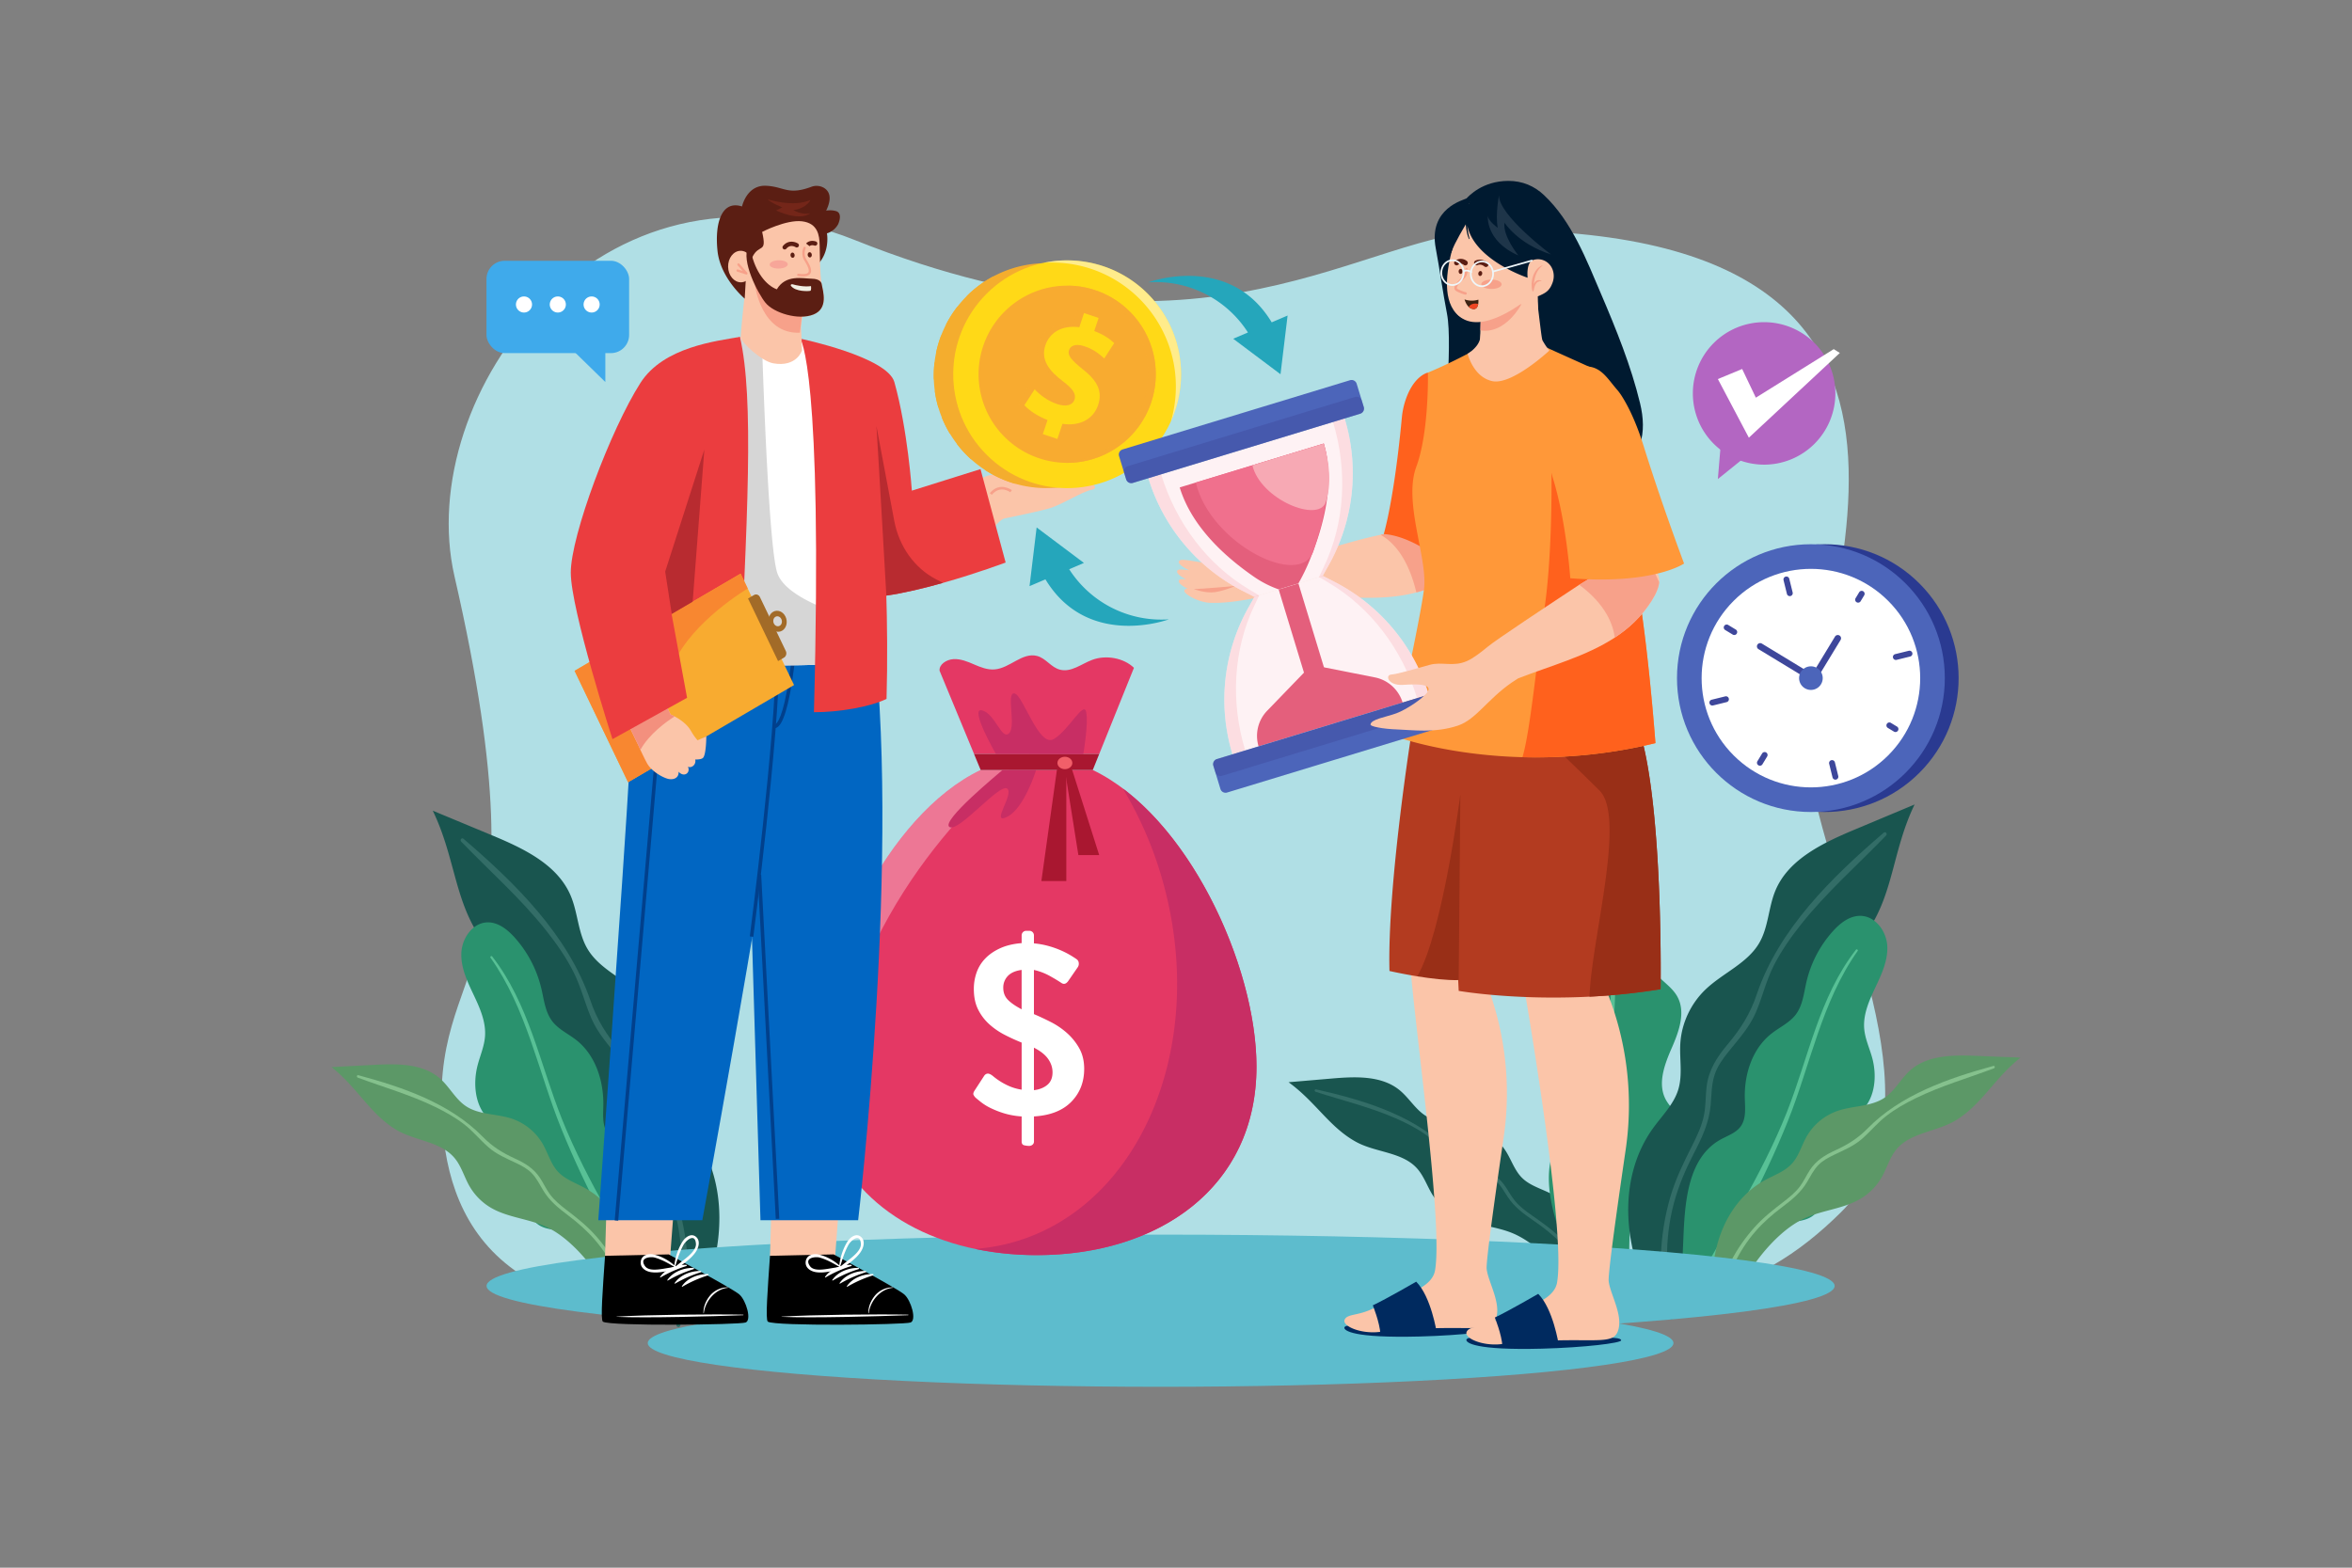 <svg xmlns="http://www.w3.org/2000/svg" viewBox="0 0 4680 3120"><rect x="0" y="0" width="4680" height="3120" fill="#808080" stroke="none"/><defs><style>.cls-1{isolation:isolate;}.cls-14,.cls-2{fill:#fff;}.cls-2{opacity:0;}.cls-3{fill:#b0dfe5;}.cls-4{fill:#001a30;}.cls-5{fill:#19554f;}.cls-6{fill:#336d67;}.cls-7{fill:#2a926e;}.cls-8{fill:#58c196;}.cls-9{fill:#5c9867;}.cls-10{fill:#85c18d;}.cls-11{fill:#5dbccd;}.cls-12{fill:#e43864;}.cls-13{opacity:0.32;}.cls-15{fill:#a91730;}.cls-16{fill:#c82e64;}.cls-17{fill:#f15f69;}.cls-18{fill:#fbc5a9;}.cls-19{fill:#f7a18a;}.cls-20{fill:#eb3d3f;}.cls-21{fill:#0166c2;}.cls-22{fill:#01408c;}.cls-23{fill:#d6d6d6;}.cls-24{fill:#b82b30;}.cls-25{fill:#f8ab30;}.cls-26{fill:#f88730;}.cls-27{fill:#a26b28;}.cls-28{fill:#f3907e;}.cls-29{fill:#002a5f;}.cls-30{fill:#b33b20;}.cls-31{fill:#992f17;}.cls-32{fill:#ff611d;}.cls-33{fill:#ff9839;}.cls-34{fill:#f4ad2e;}.cls-35{fill:#ffdd28;}.cls-36,.cls-39{mix-blend-mode:multiply;}.cls-37{fill:#ffd917;}.cls-38,.cls-43{opacity:0.5;}.cls-38{mix-blend-mode:screen;}.cls-39{opacity:0.7;}.cls-40{fill:#b366c2;}.cls-41{fill:#5b1e13;}.cls-42{fill:#f0efe4;}.cls-44{fill:#f3888a;}.cls-45{fill:#742619;}.cls-46{fill:#1e3549;}.cls-47{fill:#3e2312;}.cls-48{fill:#ef4623;}.cls-49{fill:#eef6f9;}.cls-50{fill:#2a3a91;}.cls-51{fill:#4c65ba;}.cls-52{fill:#3e479b;}.cls-53{opacity:0.4;}.cls-54{fill:#f7a9b4;}.cls-55{opacity:0.62;}.cls-56{fill:#e45f7c;}.cls-57{fill:#f0708d;}.cls-58{opacity:0.41;}.cls-59{fill:#25a6bb;}.cls-60{fill:#3faaeb;}</style></defs><title>03</title><g class="cls-1"><g id="_03" data-name="03"><rect id="_03-2" data-name="03" class="cls-2" width="4680" height="3120"/><path class="cls-3" d="M2977.28,458.24c-265.5,0-564.25,304.45-1276.55,19.43-503.2-201.35-879.7,306.75-796.3,669.7C1095.53,1979,850,1890.08,881.17,2249.9c18.62,214.9,153.92,455.07,795.62,328.85,417.21-82.06,770.35-66.71,1079.57-14.49,538.68,91,740.62,12.58,906.55-151.44,201.81-199.51,2.25-567.11-56-844.21S4063,458.24,2977.28,458.24Z"/><path class="cls-4" d="M3185.52,584.39c-28.38-66.28-57.72-143.75-113.39-196.18-19-17.92-42.75-28.3-71.06-28.21-51.22.16-78.84,30.39-82.89,34.81-5.34,3.27-76.47,19.49-61.33,99.39,7.59,40,14.42,89.9,22.29,129.76,12.81,65.49-11,256.18,0,293.51,7.87,26.85,94.41,52.38,124,62.23,63.59,21.06,149.4-2.78,204.84-32.94,59.76-32.54,69.37-86.27,55.44-144.07C3245.59,728.47,3215.79,655.19,3185.52,584.39Z"/><path class="cls-5" d="M1330.73,2180.47c-9.35-29.75-2.94-61.93-5.22-93a167.46,167.46,0,0,0-50.61-107.53c-33.94-32.51-82.05-51.15-106-91.61-18.91-32-18.9-71.78-33.46-106-26.78-62.89-95.74-94.69-158.87-120.91l-115.46-48c43.08,88.91,43,173.58,91.72,248.27,35.41,54.31,103.75,87.62,119.92,150.41,7.77,30.17,1.69,62,3.86,93.11a175.75,175.75,0,0,0,29.83,86.08c33.19,48.82,88.85,78,125.5,124.28,47.72,60.25,72.76,160.21,77.75,236.25,1.21,18.36,2.81,37.58,12.75,53s31.11,25.38,47.32,16.69c9.46-5.07,15.11-15,19.92-24.61,53.5-106.7,60.84-243.66-9.15-340.34C1362.67,2231.92,1339.87,2209.58,1330.73,2180.47Z"/><path class="cls-6" d="M1304,2291.64c-9.92-19.56-19.37-39.72-23.55-61.4-3.54-18.35-3-37.16-5.49-55.63-4.44-33.61-21.21-59.11-42.55-84.63-25.64-30.66-44.4-60-57.4-98.17-44.66-131.08-149.57-234-252.78-322.51-3.66-3.13-7.71,2.4-4.56,5.67,56.75,58.84,118.18,112.74,169.12,177.06,20.4,25.75,39.43,52.93,54.3,82.29,15,29.68,22.5,62.06,35.65,92.48,12.81,29.64,33.55,52.44,53.6,77.25,11.43,14.15,22.6,29.23,28.49,46.65,6.68,19.72,6.69,40.39,8.64,60.87,3.38,35.56,17.85,65.85,34.14,97.17,16.38,31.49,30.31,63.72,39.82,98,21.36,77,17.56,152.2,4.46,230.05-.71,4.25,6,6.47,7.38,2.21,24.08-77.29,18.11-166.38-4.57-243.24C1337.87,2359,1321.25,2325.64,1304,2291.64Z"/><path class="cls-7" d="M1249.71,2281.87c-13.94-7.85-30.38-12.92-40-25.7-11.71-15.51-9.54-36.92-9.21-56.35.82-48.6-15.6-100-53.85-129.94-15.85-12.44-35.11-21.09-47.46-37-14.31-18.43-16.71-43-22.08-65.76a232.11,232.11,0,0,0-53.52-101.8c-14.2-15.7-32.72-30.23-53.88-29.64-29.18.82-50.35,31.34-51.69,60.5s11.67,56.83,24.18,83.21,25.1,54.36,22.86,83.47c-1.48,19.17-9.32,37.19-14.34,55.76-11,40.59-5.13,90.4,29.13,114.79,11.76,8.38,25.91,13.07,37.21,22,20.64,16.42,28.34,44.32,30.3,70.62s-.53,53.07,5.11,78.83c2.19,10,5.77,20,12.8,27.38,18.22,19.17,49.89,13.26,74.72,22.37,20.49,7.52,35.49,25.13,47.8,43.15,23,33.66,50.29,80.87,98.67,67.31,31.57-8.85,40.75-32.26,39-61.86C1321,2430.67,1322,2322.57,1249.71,2281.87Z"/><path class="cls-8" d="M1118,2226.8c-43.34-108.5-65.54-229.4-138.77-323.41-1.45-1.87-4.65.58-3.3,2.49,72.14,101.83,95,227,141.13,340.88,48.94,120.7,113,238.48,183.25,348.12,4.15,6.47,14.22.87,10.44-5.94C1244.15,2469,1169.18,2354.9,1118,2226.8Z"/><path class="cls-9" d="M1162.82,2363.8c-18.08-9.83-38.45-16.78-52.48-31.83-14.34-15.38-19.81-36.82-30.25-55.08a112.91,112.91,0,0,0-62.08-50.67c-30.11-9.91-64.8-7.24-91.13-24.9-20.81-14-32.38-38.16-51.2-54.72-34.59-30.47-85.8-29.74-131.83-27.32l-84.2,4.42c52.09,41.55,76.69,93.07,128.05,124.34,37.35,22.73,88.62,23.1,116.73,56.59,13.51,16.09,19.08,37.25,29.45,55.52a118.44,118.44,0,0,0,43.19,43.68c34.4,20,76.75,21.6,112.51,39.08,46.57,22.76,90.89,76.28,116.06,121.09,6.08,10.81,12.64,22,23.2,28.56s26.31,6.39,33.64-3.62c4.28-5.84,4.82-13.54,5-20.77C1268.93,2487.7,1233.53,2402.24,1162.82,2363.8Z"/><path class="cls-10" d="M1183.93,2457.69c-17.28-19.18-37.1-34.65-57.49-50.32-11.73-9-23.34-18.52-32.2-30.5-7.49-10.13-12.66-21.71-19.53-32.24-12.48-19.15-30.1-29.78-50.51-39.1-24.52-11.19-44.48-23.58-63.49-43-65.31-66.74-159.08-98.81-247.63-122.62-3.14-.84-4,3.7-1.13,4.77,51.65,19.28,104.71,34.19,154.42,58.49,19.9,9.73,39.39,20.73,57,34.26,17.78,13.68,31.75,31.21,48.61,45.88,16.42,14.3,35.67,22.14,55.09,31.4,11.07,5.28,22.26,11.2,30.91,20.08,9.79,10,15.82,22.62,23,34.52,12.41,20.65,30,34.86,49,49.17s37,29.94,52.75,48c35.39,40.61,55,87.48,69.66,138.65.8,2.79,5.57,2.17,5.13-.8C1249.65,2550.31,1220.1,2497.85,1183.93,2457.69Z"/><path class="cls-5" d="M3083.4,2374.29c-18.71-9.11-39.64-15.29-54.42-29.72-15.11-14.74-21.43-35.8-32.67-53.53a114.5,114.5,0,0,0-64.84-48.06c-30.93-8.77-66.06-4.92-93.41-21.5-21.63-13.11-34.24-36.69-53.93-52.46-36.21-29-88.18-26.48-134.83-22.49l-85.33,7.31c54.36,39.37,81.17,89.58,134.44,118.77,38.73,21.23,90.8,19.82,120.53,52,14.29,15.47,20.7,36.25,31.88,54a119.24,119.24,0,0,0,45.41,41.79c35.64,18.66,78.69,18.73,115.63,34.82,48.09,20.93,95,72.43,122.15,116,6.55,10.51,13.62,21.41,24.56,27.5s26.94,5.41,34-4.76c4.14-5.93,4.41-13.58,4.29-20.75C3195.54,2493.38,3156.56,2409.93,3083.4,2374.29Z"/><path class="cls-6" d="M3108.18,2466.61c-18.23-18.41-38.91-33.05-60.17-47.87-12.23-8.53-24.36-17.55-33.78-29.11-8-9.78-13.63-21.08-21-31.27-13.36-18.55-31.63-28.47-52.68-37-25.3-10.24-46-21.83-66-40.42-68.69-63.87-165-92.39-255.79-112.91-3.21-.72-3.92,3.81-1,4.77,53.13,17.31,107.53,30.24,158.86,52.6,20.55,9,40.73,19.17,59.07,32,18.54,12.93,33.35,29.82,51,43.77,17.19,13.61,37,20.7,57.05,29.2,11.43,4.85,23,10.33,32.1,18.83,10.31,9.62,16.87,21.87,24.55,33.41,13.33,20,31.72,33.5,51.55,47s38.62,28.39,55.27,45.76c37.38,39,58.93,84.78,75.67,135,.91,2.74,5.72,2,5.18-1C3178.2,2556.11,3146.33,2505.15,3108.18,2466.61Z"/><path class="cls-7" d="M3337,1982.42c-12-20.85-35.84-33-48.83-53.26-16.86-26.31-12.13-59.94-15.78-90.76a163.44,163.44,0,0,0-36.4-84.55c-4.76-5.73-10.13-11.31-17.08-14.21-19-7.94-40.21,7.41-50.79,24.79-29.78,48.89-14.59,110.55-5.85,166.79,2.08,13.41,3.65,27.61-1.72,40.11-8.26,19.21-30.14,28.85-44,44.73-22.82,26.26-20.45,65.24-12.12,98.71s21.45,67.33,15.85,101.33c-5,30.58-24.68,57-33.08,86.87-20.61,73.24,22.69,177.41,58.78,241.87,15.64,27.93,47.94,52.84,78.68,42.18,5-1.74,9.8-4.46,13-8.58,5.15-6.59,5.51-15.51,5.48-23.8-.23-63-9.23-131.21,25.13-184.58,15.48-24,38.5-42.57,55.76-65.44s28.5-53.87,16.08-79.55c-6.34-13.11-18-23.08-25.12-35.82-17.57-31.61-3.11-70.37,11.37-103.44S3355,2013.76,3337,1982.42Z"/><path class="cls-8" d="M3172.83,2426.64c-5.65-65.09,8.94-128.92,18.68-192.94q13.83-91,18.93-182.95c3.54-64.16,6.41-130,.84-194-.38-4.34-7-4.26-7,.16,0,67.36,2.42,134.16-1.75,201.51a1895.78,1895.78,0,0,1-23.08,199.18c-10.3,60.9-21.27,121.39-14.56,183.31,6.29,58.1,22.49,119.42,47.69,172.48,1.85,3.89,7.85.88,6.81-3C3202.72,2548.7,3178.42,2491,3172.83,2426.64Z"/><path class="cls-5" d="M3533,1771.72c-14.39,34.07-13.91,73.52-32.75,105.46-23.82,40.4-72.47,59.43-106.57,92.06-29.39,28.13-47.62,67.1-50.15,107.2-1.95,30.86,4.94,62.7-4.2,92.31-8.95,29-31.85,51.37-49.73,76.08-70,96.67-60.89,232.39-5.29,337.57,5,9.46,10.86,19.26,20.53,24.18,16.57,8.43,37.95-1.64,47.87-17.09S3364,2555,3365,2536.74c4.18-75.46,28.44-174.87,76.21-235.16,36.69-46.3,92.88-75.88,126-124.66a171.55,171.55,0,0,0,29.28-85.7c1.84-30.84-4.71-62.37,2.82-92.37,15.69-62.44,84.73-96.26,120.06-150.51,48.6-74.63,47.53-158.58,90.26-247.24L3692.92,1650C3629.11,1676.72,3559.42,1709.05,3533,1771.72Z"/><path class="cls-6" d="M3748.24,1657.2c-103.81,89-209.17,192.21-253,322.69-12.76,38-31.47,67.3-57.16,98-21.38,25.56-38.11,51-42.23,84.41-2.26,18.35-1.54,37-4.92,55.22-4,21.56-13.36,41.65-23.2,61.16-17.12,33.91-33.61,67.2-44.19,103.74-22.13,76.47-27.14,164.88-1.77,241.24,1.39,4.21,8.24,1.93,7.47-2.28-14.23-77-19-151.58,1.82-228.15,9.26-34.1,23-66.21,39.3-97.63,16.18-31.24,30.52-61.44,33.54-96.73,1.74-20.34,1.51-40.83,8.05-60.46,5.78-17.34,17-32.42,28.4-46.58,20.07-24.84,40.87-47.68,53.54-77.22,13-30.31,20.21-62.51,35.13-92.11,14.76-29.28,33.77-56.44,54.18-82.21,51-64.37,112.77-118.52,169.73-177.52C3756.1,1659.49,3751.92,1654.05,3748.24,1657.2Z"/><path class="cls-7" d="M3702,1822.71c-21.51-.35-40.15,14.28-54.39,30a228.17,228.17,0,0,0-53.17,101.55c-5.19,22.58-7.34,47-21.65,65.46-12.36,15.93-31.83,24.73-47.79,37.24-38.49,30.18-54.58,81.29-53.17,129.46.56,19.26,3,40.47-8.69,56-9.64,12.77-26.29,18-40.36,25.94-72.94,41.19-70.63,148.36-74.27,220.37-1.48,29.38,8.12,52.48,40.3,60.89,49.31,12.89,76.48-34.23,99.44-67.87,12.29-18,27.33-35.65,48.05-43.34,25.12-9.32,57.37-3.81,75.65-23,7.05-7.41,10.57-17.38,12.67-27.29,5.44-25.61,2.58-52.12,4.26-78.22s9.18-53.86,30-70.37c11.37-9,25.69-13.85,37.54-22.29,34.51-24.59,39.86-74,28.24-114.17-5.32-18.35-13.5-36.12-15.22-55.12-2.63-28.83,9.84-56.72,22.23-83s25.29-53.88,23.59-82.78S3731.65,1823.18,3702,1822.71Z"/><path class="cls-8" d="M3693.09,1890c-73.28,94-94.41,214.19-137.16,322.27-50.48,127.6-125.29,241.56-191.55,361.29-3.76,6.8,6.54,12.24,10.67,5.77,70.06-109.52,133.78-227,182.07-347.28,45.57-113.46,67.27-237.83,139.35-339.63C3697.82,1890.48,3694.54,1888.1,3693.09,1890Z"/><path class="cls-9" d="M3801.16,2129.93c-18.92,16.64-30.39,40.77-51.37,54.85-26.54,17.81-61.81,15.56-92.28,25.73a114.1,114.1,0,0,0-62.47,51c-10.39,18.22-15.69,39.55-30.08,55-14.08,15.08-34.69,22.21-52.94,32.16-71.38,38.93-106.33,124.07-103.87,203.85.22,7.17.87,14.8,5.28,20.54,7.57,9.84,23.57,9.79,34.22,3.2s17.18-17.79,23.23-28.59c25-44.71,69.43-98.29,116.47-121.4,36.12-17.74,79.13-19.77,113.84-40a118.88,118.88,0,0,0,43.36-43.82c10.32-18.23,15.73-39.28,29.27-55.39,28.16-33.52,80.24-34.48,117.91-57.45,51.81-31.59,76.19-83,128.62-124.76l-85.59-3.42C3888,2099.45,3835.94,2099.32,3801.16,2129.93Z"/><path class="cls-10" d="M3966.26,2121.42c-89.67,24.63-184.55,57.5-250.11,124.43-19.09,19.48-39.22,32-64,43.38-20.63,9.47-38.4,20.21-50.86,39.35-6.85,10.51-12,22.06-19.46,32.19-8.86,12-20.54,21.54-32.35,30.61-20.53,15.77-40.48,31.34-57.81,50.56-36.27,40.23-65.68,92.59-73,146.25-.41,2.95,4.44,3.51,5.22.73,14.32-50.9,33.66-97.6,69.14-138.27,15.79-18.11,33.75-33.73,53-48.22s36.88-28.71,49.24-49.32c7.12-11.88,13.09-24.41,22.93-34.49,8.68-8.91,20-14.91,31.16-20.27,19.62-9.41,39.08-17.4,55.6-31.77,16.94-14.74,30.93-32.28,48.83-46,17.71-13.62,37.37-24.74,57.48-34.62,50.21-24.67,103.93-40.06,156.17-59.77C3970.36,2125,3969.44,2120.55,3966.26,2121.42Z"/><ellipse class="cls-11" cx="2309.36" cy="2559.25" rx="1341.19" ry="102.1"/><ellipse class="cls-11" cx="2309.36" cy="2672.98" rx="1020.52" ry="87.02"/><path class="cls-12" d="M2174.39,1532.44H1951.31c-187.41,89.88-325.73,387.46-325.73,590.45,0,50.76,8.65,96.74,24.57,137.73,59.76,154,222,237.29,412.7,237.29,241.55,0,437.27-133.54,437.27-375C2500.12,1919.9,2361.87,1622.32,2174.39,1532.44Z"/><g class="cls-13"><path class="cls-14" d="M1625.58,2122.89c0,50.76,8.65,96.74,24.57,137.73,1.65-396.59,273.87-657,358.11-728.18h-57C1763.9,1622.32,1625.58,1919.9,1625.58,2122.89Z"/></g><path class="cls-12" d="M2173.15,1313.29c-21.34,8-41.7,25.26-64,19.5-17.93-4.58-27.69-22.58-45.56-27.29-29.58-7.79-53.94,24.41-84.7,26.77-14.27,1.11-28-4.45-40.85-10s-26.44-11.26-40.78-10.47-29,10.8-27.69,23.1l68.67,165.81h248.94l69.13-171.63C2236.26,1309.55,2201,1302.81,2173.15,1313.29Z"/><polygon class="cls-15" points="1951.31 1532.44 1951.38 1532.44 2174.33 1532.44 2174.4 1532.44 2187.16 1500.76 1938.22 1500.76 1951.31 1532.44"/><path class="cls-14" d="M2122.9,2055.77a152.23,152.23,0,0,0-32.19-21.86q-17.53-8.9-33.39-15.62v-87.92a117.94,117.94,0,0,1,30.75,11.53q13.93,7.69,24,14.42,7.22,4.8,13.46-3.85l19.22-27.87a12.39,12.39,0,0,0,1.68-8.64,9.8,9.8,0,0,0-4.57-7.21q-3.36-2.4-10.81-7a175.13,175.13,0,0,0-18.5-9.61,184.7,184.7,0,0,0-25.22-9.13,161.85,161.85,0,0,0-30-5.52v-15.86a9,9,0,0,0-9.13-9.13H2042a9,9,0,0,0-9.13,9.13V1877q-24.51,1.92-42.52,10.09t-29.79,20.42a76.71,76.71,0,0,0-17.3,27.86,97.78,97.78,0,0,0-5.52,32.92q0,24,8.64,41.08a99,99,0,0,0,22.34,29.3,144.91,144.91,0,0,0,30.52,20.91q16.8,8.64,33.63,15.37v93.69a101.27,101.27,0,0,1-30.27-9.61,133.3,133.3,0,0,1-25.47-16.34q-7.2-6.22-11.77-6c-3,.16-5.52,1.85-7.45,5l-18.73,28.83q-3.37,5.3-2.17,8.17a20.17,20.17,0,0,0,4.57,6.24q3.36,2.89,10.57,8.65a106.45,106.45,0,0,0,18.74,11.54,181.49,181.49,0,0,0,26.9,10.57,156.73,156.73,0,0,0,35.08,6.24v50q0,6.24,5.28,7.45a44.36,44.36,0,0,0,9.61,1.2,10.16,10.16,0,0,0,6.73-2.41,7.74,7.74,0,0,0,2.88-6.24v-50q48.53-2.88,74.23-29.07t25.71-65.58q0-23.54-9.85-41.08A116.89,116.89,0,0,0,2122.9,2055.77Zm-90.08-47.08q-18.27-9.62-27.39-19t-9.13-23.79a32.9,32.9,0,0,1,9.13-23.54q9.12-9.6,27.39-12ZM2084,2159.07q-10.35,8.66-26.67,10.57v-84.56q19.69,10.08,28.35,22.58t8.65,26.43Q2094.32,2150.43,2084,2159.07Z"/><path class="cls-16" d="M2234.23,1569.31a750.21,750.21,0,0,1,83.39,199.21c84.08,323.59-54.35,639.59-309.19,705.81a380.45,380.45,0,0,1-68.09,11.19,597.7,597.7,0,0,0,122.51,12.39c241.55,0,437.27-133.54,437.27-375C2500.12,1942.2,2390.53,1686.68,2234.23,1569.31Z"/><polygon class="cls-15" points="2072.14 1753.4 2121.75 1753.4 2121.75 1516.6 2105.21 1516.6 2072.14 1753.4"/><polygon class="cls-15" points="2116.34 1516.6 2145.75 1701.76 2187.16 1701.76 2128.42 1516.6 2116.34 1516.6"/><ellipse class="cls-17" cx="2118.91" cy="1518.44" rx="14.85" ry="12.34"/><path class="cls-16" d="M2096.94,1470.82c-30,18-61.33-88.1-78.46-90.8s4.07,64.7-10.61,79.31-27.74-39.09-53.84-45.61,27.54,86.66,27.54,86.66l174,.38s10.61-60.94,5.71-83.78S2127,1452.87,2096.94,1470.82Z"/><path class="cls-16" d="M1889.14,1645.84c17.73,11.82,99.28-86.88,114.65-76.53s-34.28,73,0,56.46,57.91-93.33,57.91-93.33h-66.87C1988.42,1538.28,1871.41,1634,1889.14,1645.84Z"/><path class="cls-18" d="M1725,2566.88l-64.65-47.42,10.81-142.55-135.2-6.15-3.8,128.51,34.19,105.84,157.37-19.21c4.82-.59,8.3-5.38,7.77-10.7A9.48,9.48,0,0,0,1725,2566.88Z"/><path d="M1799.3,2576.15c-13.85-12-140.52-79.63-140.52-79.63l-126.65,2.75c-4.57,66.69-9.41,127.57-4.26,131.08,13.54,9.36,271.63,6.31,284,1.68S1813.08,2588.17,1799.3,2576.15Z"/><path class="cls-14" d="M1806.7,2616.42c-59.35-1.31-192.51.22-251.26,3.92-.48,0-.48.38,0,.41,58.8,2.7,192-1,251.27-3.26C1808,2617.44,1808,2616.44,1806.7,2616.42Z"/><path class="cls-14" d="M1776.47,2562.2c-14.07-.56-27.8,6.89-35.43,16.19-7.33,8.93-13.59,21.47-13.11,35.06,0,.39.67.4.72,0,3.28-25.67,24.3-48.31,47.83-50.43A.41.41,0,0,0,1776.47,2562.2Z"/><path class="cls-14" d="M1713.54,2461.92c-9.51-8.62-21.4-.08-27.2,8.95-9.39,14.64-15.8,35.12-16.77,52.93a.51.51,0,0,0,.58.59c.41,1.48,2,2.72,3.37,1.65,13.28-10.24,28.62-19.38,38.66-33.82C1718,2483.79,1722.53,2470.08,1713.54,2461.92Zm-22.77,44c-6.41,5.21-13,10.05-19.26,15.53,3.29-10.32,6.17-20.74,10.41-30.68a122.56,122.56,0,0,1,6.77-14c4-6.84,22.32-24.21,24.28-1.74C1714.05,2487.49,1698.43,2499.75,1690.77,2506Z"/><path class="cls-14" d="M1673.71,2521.75c-11.91-12.06-29.41-21.87-45.37-25.18-9.85-2-23.78.95-25.19,14.45-1.33,12.77,10.53,19.17,20,20.74,16.3,2.67,33.08-2.54,49.07-5.36,1.66-.29,2-2.4,1.38-3.78A.57.57,0,0,0,1673.71,2521.75Zm-26.48,3.46c-9.41,1.4-28.36,4.58-35.38-5.16-12.73-17.66,11.35-19.21,18.56-17.39a99.57,99.57,0,0,1,13.66,4.85c9.3,3.9,17.92,9.18,26.78,14.06C1662.92,2522.43,1655.13,2524,1647.23,2525.21Z"/><path class="cls-14" d="M1693.56,2517.17c-18.71-.19-40.37,7.22-51.92,24.18-.45.65.4,1.35,1,1a244.77,244.77,0,0,1,51.29-22.67A1.32,1.32,0,0,0,1693.56,2517.17Z"/><path class="cls-14" d="M1708,2523.31c-18.71-.19-40.37,7.22-51.92,24.18-.45.66.4,1.35,1,1a244.77,244.77,0,0,1,51.29-22.67A1.32,1.32,0,0,0,1708,2523.31Z"/><path class="cls-14" d="M1722.49,2529.46c-18.7-.19-40.36,7.21-51.91,24.17-.45.66.4,1.35,1,1a245.33,245.33,0,0,1,51.3-22.66A1.32,1.32,0,0,0,1722.49,2529.46Z"/><path class="cls-14" d="M1737,2535.6c-18.71-.19-40.36,7.22-51.92,24.18-.44.65.41,1.35,1,1a245,245,0,0,1,51.29-22.67A1.32,1.32,0,0,0,1737,2535.6Z"/><path class="cls-18" d="M1396.75,2566.88l-64.65-47.42,10.82-142.55-135.21-6.15-3.8,128.51,34.19,105.84,157.38-19.21c4.82-.59,8.29-5.38,7.76-10.7A9.48,9.48,0,0,0,1396.75,2566.88Z"/><path d="M1471.09,2576.15c-13.86-12-140.53-79.63-140.53-79.63l-126.65,2.75c-4.56,66.69-9.41,127.57-4.26,131.08,13.55,9.36,271.63,6.31,284,1.68S1484.87,2588.17,1471.09,2576.15Z"/><path class="cls-14" d="M1478.49,2616.42c-59.35-1.31-192.51.22-251.26,3.92-.48,0-.48.38,0,.41,58.8,2.7,191.94-1,251.26-3.26C1479.74,2617.44,1479.74,2616.44,1478.49,2616.42Z"/><path class="cls-14" d="M1448.26,2562.2c-14.08-.56-27.8,6.89-35.43,16.19-7.34,8.93-13.59,21.47-13.11,35.06,0,.39.66.4.71,0,3.28-25.67,24.31-48.31,47.83-50.43A.41.41,0,0,0,1448.26,2562.2Z"/><path class="cls-14" d="M1385.33,2461.92c-9.51-8.62-21.41-.08-27.2,8.95-9.4,14.64-15.81,35.12-16.78,52.93a.52.52,0,0,0,.59.59c.41,1.48,2,2.72,3.37,1.65,13.27-10.24,28.62-19.38,38.65-33.82C1389.82,2483.79,1394.31,2470.08,1385.33,2461.92Zm-22.77,44c-6.41,5.21-13,10.05-19.27,15.53,3.29-10.32,6.17-20.74,10.41-30.68a122.56,122.56,0,0,1,6.77-14c4-6.84,22.33-24.21,24.29-1.74C1385.84,2487.49,1370.21,2499.75,1362.56,2506Z"/><path class="cls-14" d="M1345.49,2521.75c-11.91-12.06-29.4-21.87-45.36-25.18-9.86-2-23.78.95-25.19,14.45-1.33,12.77,10.53,19.17,20,20.74,16.3,2.67,33.08-2.54,49.07-5.36,1.66-.29,2-2.4,1.39-3.78A.57.57,0,0,0,1345.49,2521.75Zm-26.47,3.46c-9.41,1.4-28.36,4.58-35.38-5.16-12.73-17.66,11.34-19.21,18.55-17.39a98.63,98.63,0,0,1,13.66,4.85c9.31,3.9,17.93,9.18,26.79,14.06C1334.71,2522.43,1326.91,2524,1319,2525.21Z"/><path class="cls-14" d="M1365.34,2517.17c-18.7-.19-40.36,7.22-51.91,24.18-.45.65.4,1.35,1,1a245.08,245.08,0,0,1,51.3-22.67A1.32,1.32,0,0,0,1365.34,2517.17Z"/><path class="cls-14" d="M1379.81,2523.31c-18.71-.19-40.36,7.22-51.92,24.18-.44.66.41,1.35,1,1a244.85,244.85,0,0,1,51.3-22.67A1.32,1.32,0,0,0,1379.81,2523.31Z"/><path class="cls-14" d="M1394.28,2529.46c-18.71-.19-40.37,7.21-51.92,24.17-.45.66.41,1.35,1,1a245.25,245.25,0,0,1,51.29-22.66A1.32,1.32,0,0,0,1394.28,2529.46Z"/><path class="cls-14" d="M1408.75,2535.6c-18.71-.19-40.37,7.22-51.92,24.18-.45.65.4,1.35,1,1a244.77,244.77,0,0,1,51.29-22.67A1.32,1.32,0,0,0,1408.75,2535.6Z"/><path class="cls-18" d="M2151.33,951.42c-12.34-5.41-64.27,13.81-64.27,13.81s29.35-48,24.42-52.26-12.14-7-29.42,17.77c0,0,9.54-20.75-.94-24.33s-38.67,56.06-38.67,56.06l-29.26-7.94s20.35-34.11,12.75-44.69-14.8-7.22-16.92,3-8.78,30.14-24,31.09-34.11,1.55-52.35,30.36l47.74,72.41s10.93-13.4,18.22-14.83,75.37-15.49,92-21c27.09-9,60.88-31.58,81.26-36.11S2163.68,956.83,2151.33,951.42Z"/><path class="cls-19" d="M1969.45,981.45l4,3.35c16.84-20,36-5.76,36.84-5.14l3.15-4.13C2013.17,975.35,1989.44,957.72,1969.45,981.45Z"/><path class="cls-20" d="M1814.4,976.48s-8.25-121.55-34.78-216C1765.43,710,1592.39,674,1592.39,674l37.78,131.2s16.66,265.26,26,353.28c3.35,31.73,49.78,35.26,107.54,26.89,35.71-5.18,75.76-14.91,112.63-25.33C1944,1141,2001,1119.49,2001,1119.49l-50-185.87Z"/><path class="cls-21" d="M1360.19,1227.58c-99.11,109.88-102.06,203.82-106.39,279.47-14.31,250.15-63.34,921.49-63.34,921.49h207s113.61-619.33,160.64-944.92c17.92-138.62,0-290.45,0-290.45Z"/><path class="cls-21" d="M1484.9,1202c-45.82,104.69,1.42,332.54,1.42,332.54l26.85,894h194.37s88.43-747.77,25.91-1201Z"/><path class="cls-22" d="M1492,1863.56l6.94.9c.52-4,51.69-400.7,51.69-557.36h-7C1543.6,1463.31,1492.48,1859.58,1492,1863.56Z"/><path class="cls-22" d="M1565.64,1375.91c-11.55,61.73-22.38,66.52-25.43,66.52v7c8.07,0,20.2-7.49,32.32-72.27,6.45-34.47,9.82-69.38,9.86-69.73l-7-.67C1575.38,1307.11,1572,1341.75,1565.64,1375.91Z"/><path class="cls-22" d="M1309.71,1429l0,.12-86.59,999.61,7,.6L1316.64,1430c.26-1.53,3.46-19.84,15.72-52.34,11.76-31.21,34.51-82.24,76.06-148.17l-5.92-3.73C1322.08,1353.28,1310.18,1426,1309.71,1429Z"/><rect class="cls-22" x="1525.6" y="1740.24" width="7" height="685.94" transform="translate(-107.26 83.15) rotate(-3.01)"/><path class="cls-14" d="M1721.78,934.45C1711,795.88,1622.55,704.86,1592.39,674c-20.75-3.43-27.48-4.67-40.58-5.84a311.32,311.32,0,0,0-36.11-.69c-23.15.7-43.44,2.93-43.44,2.93-11.17,3.06-21,5.38-29.66,7.47-47.68,11.48-61,15.76-77.06,93.62-27.55,134-53,420.23-53,529.6q10.2,2.55,20.86,4.78c161.89,33.74,398.53,10.66,398.53,10.66s-.06-8.75-.2-23.75C1731.12,1224,1728.71,1023.56,1721.78,934.45Z"/><path class="cls-23" d="M1691.39,1227.57s-124-31.6-144.29-85.9c-16.52-44.33-27.81-359.7-31.4-474.16-23.15.7-43.44,2.93-43.44,2.93-11.17,3.06-21,5.38-29.66,7.47-17.28,105.6-46.82,291.52-52.07,359.8-4.78,62.45-37,180.44-57.11,268.2,161.89,33.74,398.53,10.66,398.53,10.66s-.06-8.75-.2-23.75A436,436,0,0,0,1691.39,1227.57Z"/><path class="cls-20" d="M1312.56,826.58c-18.35,46.2-35,555.14-35,555.14s126.62,15.49,191.35,23.25c18.45-373.67,31.76-612.6,3.39-734.53C1472.26,670.44,1345.34,744.1,1312.56,826.58Z"/><path class="cls-20" d="M1592.39,674s45.44,59.67,27.16,743.45c50.19,0,111.56-10.47,144.49-26.52,8.31-294.66-27.5-612.56-27.5-612.56Z"/><path class="cls-24" d="M1779.4,1036.69,1743.92,848c4.53,69.63,19.75,337.37,19.75,337.37,35.71-5.18,75.76-14.91,112.63-25.33l-14.08-7.33C1819.65,1130.57,1789,1087.59,1779.4,1036.69Z"/><polygon class="cls-25" points="1473.6 1141.67 1143.33 1335.07 1249.73 1556.8 1338.7 1504.7 1580.01 1363.39 1487.73 1171.12 1473.6 1141.67"/><path class="cls-26" d="M1143.33,1335.07l106.4,221.72,89-52.09c-11.84-50.65-19.4-108.46-8.92-154.06,20.16-87.73,124.93-159,158-179.52l-14.13-29.45Z"/><path class="cls-27" d="M1512.08,1188.24c-2.27-4.73-7.59-6.53-11.88-4l-11.77,6.89,59.77,124.56,11.78-6.89c4.29-2.51,5.92-8.39,3.65-13.12Z"/><path class="cls-27" d="M1538.24,1217.66c-8.7,5.1-11.72,17.64-6.74,28s16.07,14.66,24.77,9.56,11.73-17.64,6.75-28S1547,1212.57,1538.24,1217.66Zm13.29,27.68c-4.13,2.42-9.38.39-11.74-4.52s-.93-10.86,3.2-13.27,9.37-.39,11.73,4.52S1555.65,1242.93,1551.53,1245.34Z"/><path class="cls-18" d="M1374.9,1454.71c-7.91-14.1-23.18-23.89-32.53-28.87-4.75-2.52-8-3.82-8-3.82l-25.75-53.3-64.76,60.39,25.59,52.67s2,4.38,4.82,10.56c3.58,7.65,8.55,18.07,13,26.31,8,14.87,27.72,27,40.3,30.94,11.46,3.58,23.68-.79,22.64-13.72,11.2,12.36,24.46,1.7,18.58-9.95,8.25,3.48,16.89-5.12,14.51-14.32,8.1,0,13.53-1,15.8-3.6,6.14-6.89,6.35-42.39,6.35-42.39l-17.46,7.67A115.23,115.23,0,0,1,1374.9,1454.71Z"/><path class="cls-28" d="M1308.65,1368.72l-64.76,60.39,25.59,52.67s2,4.38,4.82,10.56c17.69-32,52-56.32,68.07-66.5-4.75-2.52-8-3.82-8-3.82Z"/><path class="cls-20" d="M1274.21,762.3c-59,92.38-138.46,303.54-138.46,377.29s82.92,331.49,82.92,331.49l148.46-82.34-46.39-251.15s62.83-203.13,86.52-266.26l65-200.89C1425.59,678.91,1320.31,690.07,1274.21,762.3Z"/><polygon class="cls-24" points="1336.63 1221.88 1378.27 1197.49 1401.51 894.68 1323.58 1137.59 1336.63 1221.88"/><path class="cls-29" d="M2825.06,2640.55c-85.16,0-150.06-9-150.06,2.07,0,5.34,16.57,20.72,150.06,17.27,85.14-2.21,157.91-11.24,157.91-16.58C2983,2633,2910.23,2640.55,2825.06,2640.55Z"/><path class="cls-18" d="M2935.27,1900.92,2820,1885s-15.52,20.28-11.21,65.61c14.28,150.3,61.8,492.8,46.57,578-7.48,41.83-84.39,53.93-117.55,72.55s-55.91,12.44-62.13,24.88,30.38,29,68.35,24.85c82.72-9.07,136.92-7.83,172.24-7.76,37.22.06,53.43-1.15,59.78-17.09,12.43-31.1-15.06-74.57-17.88-100.46-1.61-14.69,17.22-148.65,33.84-261.95a606.87,606.87,0,0,0-37.21-314Z"/><path class="cls-29" d="M2731.62,2597.91s13.81,33.67,15.19,57.83l111.87-4.17s-11-71.09-40.74-100.78C2817.94,2550.79,2760.62,2584.1,2731.62,2597.91Z"/><path class="cls-29" d="M3067.85,2664.78c-85.17,0-150.07-9-150.07,2.08,0,5.33,16.58,20.71,150.07,17.26,85.14-2.2,157.91-11.24,157.91-16.57C3225.76,2657.19,3153,2664.78,3067.85,2664.78Z"/><path class="cls-18" d="M3178.05,1925.15l-155.43-18.48S3118,2442,3098.16,2552.86c-7.48,41.84-84.39,53.93-117.55,72.55s-55.91,12.44-62.13,24.88,30.38,29,68.35,24.85c82.72-9.07,136.92-7.83,172.24-7.76,37.22.06,53.42-1.15,59.77-17.09,12.44-31.09-15.05-74.57-17.87-100.46-1.61-14.69,17.22-148.65,33.84-261.95a606.77,606.77,0,0,0-37.22-314Z"/><path class="cls-29" d="M2974.41,2622.14s13.81,33.67,15.19,57.83l111.86-4.17s-11-71.09-40.74-100.78C3060.72,2575,3003.41,2608.33,2974.41,2622.14Z"/><path class="cls-30" d="M3268,1474.79c-.52-2-1-4.06-1.6-6.06-.36-1.44-.75-2.85-1.14-4.22s-.82-2.82-1.18-4.19c-.79-2.69-1.61-5.31-2.43-7.86-.75-2.39-1.5-4.71-2.32-7-1.7-5.07-3.5-9.82-5.34-14.21a67.16,67.16,0,0,0-8.77-15.15c-77.87-101.51-435.22,33.61-435.22,33.61s-49.73,310.22-45.24,482.73c0,0,24.48,5.63,55.28,10.6,26.68,4.32,53.82-61.27,78.14-62l4.32,91s102.2,17.87,244.75,12.21c5.11-.2,10.28-.46,15.52-.72a1287.17,1287.17,0,0,0,141.47-14.83s5.21-323.87-34.83-488.39C3268.92,1478.52,3268.47,1476.62,3268,1474.79Z"/><path class="cls-31" d="M2902.47,1950.54l3.37-369.86s-35.09,276-85.83,362.39C2846.69,1947.39,2878.15,1951.26,2902.47,1950.54Z"/><path class="cls-31" d="M3268,1474.79c-.52-2-1-4.06-1.6-6.06-.36-1.44-.75-2.85-1.14-4.22s-.82-2.82-1.18-4.19c-.82-2.69-1.61-5.31-2.43-7.86-.75-2.39-1.53-4.71-2.32-7-1.7-5.07-3.5-9.82-5.34-14.21a67.16,67.16,0,0,0-8.77-15.15l-174.53,41.34-9.24-1.54s44.28,41.6,120.94,117.08c53.78,52.93-15.66,295.14-19.62,410.59a1287.17,1287.17,0,0,0,141.47-14.83s5.21-323.87-34.83-488.39C3268.92,1478.52,3268.47,1476.62,3268,1474.79Z"/><path class="cls-18" d="M2864.43,1055.34s-32-8.91-117.35,9c-17.08,3.6-36.33,8.28-57.87,14.3-129.13,36.14-146.84,46.62-174.5,40.85s-31-16-61.64-16-57.41-12.57-56.14,1.57c.49,5.47,7.5,10.84,15.88,15.32a175.46,175.46,0,0,1-28-2c-27.73-4.61-38.69-6.35-39.28,0-.36,4.19,8.15,10.94,21,16.7-16.89-2.59-24-2.66-24.45,2.42-.33,3.89,6.9,10,18.17,15.38-10-1-14.34-.23-14.7,3.7s6.61,9.69,17.41,15.06c-4.16.23-6.18,1.47-6.41,4.06-.59,6.35,27.62,23.44,52.53,24.12,48.55,1.38,102.17-13.78,121.51-15,97.29-6.35,197.48,18.1,287.7-5.76a233.37,233.37,0,0,0,74.6-34.11C2979.49,1084.8,2864.43,1055.34,2864.43,1055.34Z"/><path class="cls-19" d="M2864.43,1055.34s-32-8.91-117.35,9c26,14.7,54.87,46.61,71.17,114.67a233.37,233.37,0,0,0,74.6-34.11C2979.49,1084.8,2864.43,1055.34,2864.43,1055.34Z"/><path class="cls-32" d="M2923.62,1094.68c-11.3-112-82.39-353.16-82.39-353.16s-31.69,6.28-47.43,64.52a156.33,156.33,0,0,0-4.46,25.76c-8.83,94.08-19.41,156.47-26.81,192.47-.75,3.6-1.44,6.91-2.12,10-4.29,19.64-7.07,28.78-7.07,28.78s60.1-1.44,144.81,78.69c22.29,21.08,28.9,3.37,26.58-34.21C2924.47,1103.46,2924.11,1099.17,2923.62,1094.68Z"/><path class="cls-33" d="M3205.06,923c-22-95.48-37.35-190.58-37.35-190.58l-115.6-52.09-42.93,5.47-79.74,13.83-2.71.1a42.93,42.93,0,0,1-6.45,4.32,11.3,11.3,0,0,1-1,.59c-45.33,23.73-76.69,36.36-78,36.92.26,19.51.49,123.57-23.18,187.56-26.19,70.87,23.11,181.77,15.39,243.41s-58.53,292.67-58.53,292.67,100.65,37.68,254.5,41.77A1010.81,1010.81,0,0,0,3294,1479s-17-231-43.14-352.74C3239.59,1073.8,3221.72,995.3,3205.06,923Z"/><path class="cls-18" d="M3055.89,576.19c-11.45-90.45-87.89-38.83-105.69,6.57.81.62,1.91,42.93-4.78,89.36-1.67,11.58-10.15,20.69-18.69,27.57a42.93,42.93,0,0,1-6.45,4.32c3.34,11.94,15.74,46.64,48.28,54.37,39.48,9.33,114.4-60.74,114.4-60.74s-5.73-6.18-13.65-20.09C3067.38,674.17,3063.72,638,3055.89,576.19Z"/><path class="cls-32" d="M3205.06,923,3086.77,911.3s4.53,177.88-13.93,302.63c-14.73,99.28-27.68,240.23-43.43,293A1010.81,1010.81,0,0,0,3294,1479s-17-231-43.14-352.74C3239.59,1073.8,3221.72,995.3,3205.06,923Z"/><path class="cls-19" d="M2428.13,1126.52c21.95,45.88,60.65,19.39,60.65,19.39C2448.92,1154,2428.13,1126.52,2428.13,1126.52Z"/><path class="cls-19" d="M2410.8,1179c17.91-.17,47.65-12.88,47.65-12.88s-65.28,5.82-82.89,6.35C2375.56,1172.48,2392.89,1179.17,2410.8,1179Z"/><path class="cls-34" d="M2069.64,524.09a224.08,224.08,0,0,0-187.77,122.83,223.19,223.19,0,0,0-19.23,55c-1.33,6.44-2.39,13-3.15,19.61a224.27,224.27,0,0,0-1.35,33.91c0,1.42.12,2.84.19,4.27q.5,9.19,1.72,18.16a221.93,221.93,0,0,0,7.06,33q3,10.24,7,20a222.93,222.93,0,0,0,29.7,52.23A223.45,223.45,0,0,0,2094,971.06c123.43-6.73,218-112.24,211.32-235.66S2193.06,517.36,2069.64,524.09Z"/><circle class="cls-35" cx="2121.52" cy="744.98" r="223.82"/><g class="cls-36"><circle class="cls-34" cx="2119.13" cy="745.11" r="186.42" transform="translate(93.81 1716.69) rotate(-45)"/></g><g class="cls-36"><path class="cls-34" d="M1923.3,589.57l41.43-4.31a223.83,223.83,0,0,1,54.56-39.44l-43.36,4.51A223.61,223.61,0,0,0,1923.3,589.57Z"/></g><g class="cls-36"><path class="cls-34" d="M1881.87,646.92l40.52-4.22a225,225,0,0,1,23.28-36.19l-41,4.27A224.72,224.72,0,0,0,1881.87,646.92Z"/></g><g class="cls-36"><path class="cls-34" d="M1862.64,702l40-4.16a220,220,0,0,1,10.55-34.86l-40.33,4.2A220.85,220.85,0,0,0,1862.64,702Z"/></g><g class="cls-36"><path class="cls-34" d="M1859.49,721.57a224.27,224.27,0,0,0-1.35,33.91l39.65-4.13a225.57,225.57,0,0,1,1.58-33.93Z"/></g><g class="cls-36"><path class="cls-34" d="M1860.05,777.91a221.93,221.93,0,0,0,7.06,33l39.26-4.08a224.47,224.47,0,0,1-6.81-33.06Z"/></g><g class="cls-36"><path class="cls-34" d="M1874.06,831a220.81,220.81,0,0,0,16,32.1l38.84-4a221.82,221.82,0,0,1-15.73-32.13Z"/></g><g class="cls-36"><path class="cls-34" d="M1942.38,879.2l-38.62,4A224.91,224.91,0,0,0,1932.18,914l38.18-4A225,225,0,0,1,1942.38,879.2Z"/></g><g class="cls-36"><path class="cls-34" d="M1959.38,935a223,223,0,0,0,59.8,27.55l35.89-3.73a223.19,223.19,0,0,1-58-27.74Z"/></g><circle class="cls-37" cx="2123.44" cy="744.83" r="226.67" transform="translate(95.27 1719.65) rotate(-45)"/><g class="cls-38"><path class="cls-14" d="M2131.83,518.31a227.44,227.44,0,0,0-54.7,4.62q12.28-.76,24.84-.32c136.27,5,242.65,119.61,237.59,255.88a247,247,0,0,1-9.65,59.9,225.73,225.73,0,0,0,20-85.16C2354.59,628.12,2256.93,523,2131.83,518.31Z"/></g><path class="cls-25" d="M2130,568.65a176.3,176.3,0,1,0,169.65,182.71A176.3,176.3,0,0,0,2130,568.65Z"/><g class="cls-39"><path class="cls-25" d="M2130,568.65c-2.56-.1-5.11-.11-7.65-.09,93.6,7.48,165.53,87.49,162,182.23a176.3,176.3,0,0,1-175.07,169.74c2.54.2,5.07.38,7.64.48a176.31,176.31,0,0,0,182.71-169.65C2303.22,654.06,2227.27,572.25,2130,568.65Z"/></g><g class="cls-39"><path class="cls-25" d="M2172.78,628.15l-29-9.66-9.37,28.11c-33.72-4.34-58.88,9.95-67.56,36-9.56,28.69,7.11,50.68,35.21,71.88,19.43,14.69,26.53,24.95,22.78,36.2-3.94,11.83-17.65,14.49-34.51,8.87-19.25-6.42-34.61-18.45-44.78-29.38l-20.42,31.65c9.08,10.25,26.52,22,46,29.48l-9.37,28.09,29,9.67,10.06-30.16c36,5.41,62.12-10.85,70.9-37.17,8.88-26.65.09-47.64-31-71.81-22-17.85-30.27-27.51-27-37.27,2.76-8.29,11.74-14.5,31-8.09,21.32,7.1,32.65,18.46,39.25,24.27l19.72-30.57c-8.18-8-20.12-16.56-39.64-24.06Z"/></g><path class="cls-37" d="M2186,632.75l-29-9.66-9.37,28.12c-33.72-4.34-58.88,9.94-67.56,36-9.56,28.69,7.11,50.69,35.21,71.88,19.43,14.7,26.53,25,22.78,36.21-4,11.83-17.65,14.48-34.51,8.86-19.25-6.41-34.61-18.44-44.78-29.38l-20.43,31.65c9.08,10.26,26.53,22,46.06,29.49L2075,864l29,9.66,10.06-30.15c36,5.41,62.12-10.85,70.9-37.18,8.88-26.64.09-47.64-31-71.8-22-17.85-30.28-27.52-27-37.27,2.76-8.29,11.74-14.5,31-8.1,21.31,7.11,32.65,18.46,39.25,24.28L2217,682.85c-8.18-8-20.12-16.56-39.64-24.06Z"/><path class="cls-40" d="M3510.23,641.18A141.78,141.78,0,1,0,3652,783,141.79,141.79,0,0,0,3510.23,641.18Z"/><polygon class="cls-40" points="3418.21 953.4 3482.95 901.14 3424.42 878.62 3418.21 953.4"/><polygon class="cls-14" points="3493.77 791.43 3466.54 734.36 3418.21 754.39 3479.88 871.09 3660.89 702.44 3648.76 694.84 3493.77 791.43"/><path class="cls-18" d="M1604.56,432l-86.32,6.23-60.07,69.58,23.1,84s-8.29,75.61-7.29,80.8c1.65,8.6,40.51,46.22,64.82,50.5,46.68,8.22,57.1-25.83,57.1-25.83L1592.56,621c49.5-15.13,38.66-57.47,37.63-66.65s-4.47-40.12,1.61-58.88C1641.23,466.42,1604.56,432,1604.56,432Z"/><path class="cls-41" d="M1663.67,420.19a44.61,44.61,0,0,0-19.76-1c13.45-27.69,4.82-40.17-5.28-45.8a29.26,29.26,0,0,0-24.31-1.56c-47,17.41-53.63-.49-90.19-2.12-38.5-1.72-47.68,41.19-47.68,41.19-40.72-13.15-54.49,33.48-48.77,88.26s54.12,95.18,54.12,95.18l135.63-59.47c36.49-26.41,28-70.55,28-70.55s13.51-2.89,22-17.49C1667.66,446.57,1678,424.67,1663.67,420.19Z"/><path class="cls-18" d="M1630.92,487.22c-.36-18.18-3.4-43-35-46.77s-79.41,21.1-79.41,21.1c10.08,44.62-5.83,22.25-19.52,50.19s10.17,71.14,26.33,91,65.33,35.52,95.61,23.08,18.4-47,15.54-63.16S1631.28,505.4,1630.92,487.22Z"/><path class="cls-18" d="M1473.36,499.14c-13.91.26-24.91,14.52-24.57,31.83s11.9,31.14,25.81,30.88,24.91-14.52,24.57-31.84S1487.27,498.87,1473.36,499.14Z"/><path class="cls-18" d="M1477.8,662.69s26.78,10.73,69.27,7.47c37.1-2.85,43.09,2.4,43.09,2.4l9.65-63.67-113.62-89.45Z"/><path class="cls-19" d="M1541.18,589.42,1502.06,567s12.31,98.88,89.63,95.12l6.68-57.49L1584,601Z"/><path class="cls-41" d="M1615.72,554.72c-19.09-.43-52.33-8.89-70,21.1-21.41-8-42.62-34.39-51.13-73.8-1.06-19.1-5.41-12-6-10.92-13.7,27.94,18.56,91.78,34.72,111.64s65.33,35.52,95.61,23.08c29.31-12,19.14-44.76,15.86-61.5C1633.88,561.34,1630.28,555,1615.72,554.72Z"/><path class="cls-42" d="M1576.84,565.74c-2.22-.62-4.34,1.28-3.19,2.88,9.12,12.67,36.23,10.93,38.62,10.19,2.65-.82,1.48-9.41,1.48-9.41C1599.89,571.32,1584.72,568,1576.84,565.74Z"/><path class="cls-19" d="M1471,524.81a2.28,2.28,0,0,0-3.4,3l10.24,11.52-9.49-3.07a2.28,2.28,0,0,0-1.4,4.33l17.44,5.63a2.37,2.37,0,0,0,.69.11,2.27,2.27,0,0,0,1.7-3.79Z"/><path class="cls-19" d="M1603.07,494.31a2.28,2.28,0,0,0-4.09-2c-.26.53-6.37,13.26,1.66,26.39,5.52,9,10.77,18.86,7.83,23.37-1.47,2.26-6.08,4.57-19.7,2.75a2.27,2.27,0,1,0-.6,4.51,68.82,68.82,0,0,0,9.16.68c7.65,0,12.58-1.81,15-5.46,4.52-6.95-1.64-18.21-7.76-28.23A24,24,0,0,1,1603.07,494.31Z"/><path class="cls-41" d="M1610.65,501.92c-2.27.24-3.84,2.77-3.52,5.66s2.41,5,4.68,4.78,3.84-2.78,3.52-5.66S1612.92,501.68,1610.65,501.92Z"/><path class="cls-41" d="M1576.48,502.63c-2.27.25-3.85,2.78-3.53,5.66s2.42,5,4.69,4.79,3.84-2.78,3.52-5.66S1578.75,502.39,1576.48,502.63Z"/><path class="cls-41" d="M1587.79,484.65c-5.88-3.72-19.68-7.51-29.79,4.81a4.32,4.32,0,0,0,6.68,5.48c7.61-9.27,17.4-3.66,18.51-3a4.32,4.32,0,0,0,4.6-7.31Z"/><path class="cls-41" d="M1623.22,480.48c-12.77-3.88-19,3.85-19.23,4.18l6.83,5.31-.07.09c.3-.35,3.18-3.37,10-1.31a4.32,4.32,0,1,0,2.51-8.27Z"/><g class="cls-43"><path class="cls-44" d="M1549.28,518c-10,.23-18,4.11-17.89,8.67s8.29,8.06,18.28,7.83,18-4.1,17.89-8.66S1559.26,517.79,1549.28,518Z"/></g><path class="cls-45" d="M1612.62,398c-34.36,15.37-85-1.34-85-1.34,5.45,6.62,29,16.06,29,16.06l-12.23,6.16c50.5,22.85,67.86,5.47,67.86,5.47-15.92,4.47-33.59-6.09-33.59-6.09C1606,414.17,1612.62,398,1612.62,398Z"/><path class="cls-18" d="M3070.43,517.68c-17.13-6-36.42,4.19-43.1,22.79-.12.34-.2.69-.32,1-25.92-9.56-73.7-35.95-95.6-104.53,0,0-43.22,27.47-44.25,97.69s-.78,111.93,59.13,98.73l-1.16,44a24,24,0,0,0,14.86,22.9c8.15,3.33,19.68,5.8,34.78,3.94,49.52-6.08,67-34.61,67-34.61l-1.87-79.75c15.21-6.54,23.37-10.6,29.47-27.58C3096,543.64,3087.56,523.7,3070.43,517.68Z"/><path class="cls-19" d="M2946.29,633.39l-.49,24.24c50.78,7.71,81.57-52.29,81.57-52.29C2988.17,604.53,2946.29,633.39,2946.29,633.39Z"/><path class="cls-19" d="M3069,528.16c-17.85,6.46-24.82,33.45-20,50.19l0,.34c-.09,1.47,2.23,1.54,2.55.2.93-4,1.69-8.37,3.49-12.12,2.54-5.29,6.24-7.26,12-7.52.39,0,.58-.65.17-.8-7.87-3-12.57,1.14-15.24,7.06,1.54-14,5.32-28,17.26-36.87C3069.44,528.46,3069.27,528.05,3069,528.16Z"/><path class="cls-18" d="M2925.2,401.53s-92.36,185.29-15.51,232.22c51.52,31.45,140.16-47.11,140.16-47.11l-13.48-42.28C3041,536.86,3121.63,393.54,2925.2,401.53Z"/><path class="cls-4" d="M2925.2,398.83a111.54,111.54,0,0,0-4.15,13,26.52,26.52,0,0,0-1.32,4c-.75,2.84-1.39,5.72-1.88,8.62a103.53,103.53,0,0,0-1.34,17.14,93.75,93.75,0,0,0,1.63,17.53c1,5.42,2.31,11.42,4.84,16.37.29.57,1.27.39,1.15-.31-.48-2.73-1.33-5.42-1.9-8.14s-1.08-5.49-1.48-8.26c-.47-3.24-.77-6.5-1-9.76,14.06,68.92,119.93,103.75,119.93,103.75s-3.32-26.6,8.91-35C3061.44,508.85,3089.83,382.26,2925.2,398.83Z"/><path class="cls-4" d="M2923.56,405.59c-7.15,0-20.57,14.61-31.51,38.75s-8.77,72.3-3.59,56.22c5.32-16.51,28.06-53.85,28.06-53.85S2930.71,405.59,2923.56,405.59Z"/><path class="cls-19" d="M2910.65,557.36a58.87,58.87,0,0,0,5.07-5.24c4.85-6.21,4.93-16,4.93-16.4a2.47,2.47,0,0,0-2.47-2.47h0a2.46,2.46,0,0,0-2.47,2.46c0,2.35-.72,9.31-3.88,13.37a60.29,60.29,0,0,1-4.62,4.73c-6.32,6.13-14.2,13.75-13.23,20.22.26,1.71,1.27,4.1,4.63,5.81,10.7,5.43,16.73,6.52,17,6.57l.43,0a2.47,2.47,0,0,0,.42-4.9c-.05,0-5.65-1.06-15.6-6.11-1.6-.81-1.89-1.61-2-2.14C2898.28,569.34,2906,561.84,2910.65,557.36Z"/><path class="cls-41" d="M2946.32,539.38c-2.13-.38-4.26,1.52-4.77,4.25s.82,5.25,2.95,5.64,4.26-1.52,4.77-4.25S2948.45,539.77,2946.32,539.38Z"/><path class="cls-41" d="M2906.44,535.12c-2.16-.07-4,2.12-4.08,4.89s1.58,5.08,3.75,5.15,4-2.12,4.08-4.89S2908.6,535.19,2906.44,535.12Z"/><path class="cls-41" d="M2936.13,518.52a4.94,4.94,0,0,0,3.79,9.13c7.14-3,13.13,2.18,13.43,2.45a4.94,4.94,0,0,0,6.65-7.31C2959.56,522.39,2949.19,513.1,2936.13,518.52Z"/><path class="cls-41" d="M2895.31,519.28a4.94,4.94,0,0,0,6.07,7.8,8.62,8.62,0,0,1,11.07,0,4.94,4.94,0,0,0,6.4-7.53C2914.91,516.21,2904.93,511.81,2895.31,519.28Z"/><path class="cls-19" d="M2967.74,556.42c-11.19,0-20.27,4.11-20.28,9.25s9,9.34,20.22,9.38,20.27-4.11,20.28-9.25S2978.92,556.46,2967.74,556.42Z"/><path class="cls-46" d="M3086.26,506.39s-104.83-78.08-103.5-117.77c0,0-7.58,37.49-2.6,64.72,0,0-19.46-13.79-19.79-24.28,0,0-5.15,50.76,60.87,79.3,0,0-31.53-38.61-27.55-65.18C2993.69,443.18,3020.24,485.39,3086.26,506.39Z"/><path class="cls-47" d="M2914.17,595.9s2.31,9.36,8.47,15A15.29,15.29,0,0,0,2931,615c6.88,1,9.41-4.65,10.31-10a36.45,36.45,0,0,0,.35-8.61A44,44,0,0,1,2914.17,595.9Z"/><path class="cls-48" d="M2922.64,610.88A15.29,15.29,0,0,0,2931,615c6.88,1,9.41-4.65,10.31-10C2934.37,602.91,2925.91,604.66,2922.64,610.88Z"/><path class="cls-49" d="M2949.82,518.69a22.63,22.63,0,0,0-17.23,7.09,27.65,27.65,0,0,0-7.66,18.27c-.58,14.51,9.64,26.74,22.79,27.26.29,0,.59,0,.88,0a22.68,22.68,0,0,0,16.34-7.11A27.6,27.6,0,0,0,2972.6,546C2973.18,531.44,2963,519.21,2949.82,518.69Zm19.41,27.13a24.24,24.24,0,0,1-6.7,16,19.29,19.29,0,0,1-14.68,6.08c-11.28-.45-20-11.11-19.55-23.76l-1.69-.06,1.69.06a24.25,24.25,0,0,1,6.71-16,19.23,19.23,0,0,1,14.67-6.08C2961,522.51,2969.74,533.17,2969.23,545.82Z"/><path class="cls-49" d="M2891.17,516.34a22.67,22.67,0,0,0-17.22,7.1,27.59,27.59,0,0,0-7.67,18.27c-.57,14.51,9.65,26.74,22.79,27.26.3,0,.59,0,.89,0a22.68,22.68,0,0,0,16.34-7.11,27.65,27.65,0,0,0,7.66-18.27C2914.54,529.1,2904.32,516.87,2891.17,516.34Zm19.42,27.14a24.25,24.25,0,0,1-6.71,16,19.24,19.24,0,0,1-14.67,6.08c-11.29-.45-20.06-11.11-19.55-23.76a24.19,24.19,0,0,1,6.7-16,19.37,19.37,0,0,1,13.93-6.1l.75,0C2902.32,520.17,2911.09,530.83,2910.59,543.48Z"/><path class="cls-49" d="M2928.34,539.82c-.48-.27-11.83-6.55-17.37-.16a1.69,1.69,0,1,0,2.55,2.21c3.68-4.25,13.08.84,13.17.89a1.63,1.63,0,0,0,.82.22,1.69,1.69,0,0,0,.83-3.16Z"/><path class="cls-49" d="M3047.47,517l-77.34,21.82a1.69,1.69,0,0,0,.46,3.31,1.82,1.82,0,0,0,.46-.06l77.34-21.82a1.69,1.69,0,0,0-.92-3.25Z"/><circle class="cls-50" cx="3630.81" cy="1349.59" r="266.46" transform="translate(109.13 2962.66) rotate(-45)"/><circle class="cls-51" cx="3603.34" cy="1349.59" r="266.46"/><circle class="cls-14" cx="3603.34" cy="1349.59" r="217.46" transform="translate(101.09 2943.23) rotate(-45)"/><path class="cls-52" d="M3560.34,1152.07a5.87,5.87,0,1,0-11.39,2.81l6.66,27.06a5.87,5.87,0,0,0,11.4-2.81Z"/><path class="cls-52" d="M3651.07,1517.24a5.87,5.87,0,0,0-11.4,2.81l6.67,27.06a5.87,5.87,0,1,0,11.4-2.8Z"/><path class="cls-52" d="M3798.06,1295.2l-27.07,6.66a5.87,5.87,0,0,0,2.81,11.4l27.06-6.67a5.86,5.86,0,1,0-2.8-11.39Z"/><path class="cls-52" d="M3432.88,1385.92l-27.06,6.67a5.87,5.87,0,0,0,2.81,11.4l27.06-6.67a5.87,5.87,0,0,0-2.81-11.4Z"/><path class="cls-52" d="M3707.42,1176.75a5.87,5.87,0,0,0-8.06,2l-7.34,12.15a5.87,5.87,0,0,0,10,6.07l7.34-12.15A5.87,5.87,0,0,0,3707.42,1176.75Z"/><path class="cls-52" d="M3514.29,1497.57a5.87,5.87,0,0,0-8.05,2l-9.09,15a5.87,5.87,0,1,0,10,6.07l9.09-15A5.87,5.87,0,0,0,3514.29,1497.57Z"/><path class="cls-52" d="M3774.24,1445.78l-12.15-7.35a5.87,5.87,0,0,0-6.07,10l12.14,7.34a5.87,5.87,0,1,0,6.08-10Z"/><path class="cls-52" d="M3453.41,1252.65l-15-9.08a5.87,5.87,0,0,0-6.07,10l15,9.09a5.87,5.87,0,1,0,6.07-10Z"/><path class="cls-52" d="M3601.73,1339.16l-96.1-58.37a6.48,6.48,0,0,0-6.73,11.07l96.1,58.37a6.48,6.48,0,1,0,6.73-11.07Z"/><path class="cls-52" d="M3660.19,1264.75a6.47,6.47,0,0,0-8.9,2.17l-48.77,80.3a6.48,6.48,0,1,0,11.07,6.72l48.77-80.29A6.47,6.47,0,0,0,3660.19,1264.75Z"/><path class="cls-51" d="M3597.72,1326.79a23.49,23.49,0,1,0,28.43,17.18A23.47,23.47,0,0,0,3597.72,1326.79Z"/><path class="cls-14" d="M2675.53,832.76,2285.07,951.64a374.89,374.89,0,0,0,188.74,225l21.92,11.15,136-41.41,12.2-21.75a374,374,0,0,0,31.59-291.86Z"/><path class="cls-14" d="M2654.13,1157.37l-21.93-11.14-136,41.41-12.2,21.75a374,374,0,0,0-31.59,291.85l390.46-118.88A374.9,374.9,0,0,0,2654.13,1157.37Z"/><g class="cls-53"><path class="cls-54" d="M2654.13,1157.37l-21.93-11.14-.46.14,12.2-21.75a374,374,0,0,0,31.59-291.86L2285.07,951.64h0a374.89,374.89,0,0,0,188.74,225l21.92,11.15.46-.14-12.2,21.75a374,374,0,0,0-31.59,291.85l390.46-118.88h0A374.86,374.86,0,0,0,2654.13,1157.37Z"/></g><g class="cls-55"><path class="cls-14" d="M2644.66,1160.25l-19.82-11.78-.4.12,10.06-21.1c41.12-86.25,47.59-190.16,17.89-287.68h0l-342,104.11c29.7,97.54,92.92,180.28,175.07,229.15l19.82,11.79.4-.12-10.06,21.1c-41.12,86.25-47.58,190.16-17.89,287.68h0l342-104.11C2790,1291.87,2726.82,1209.12,2644.66,1160.25Z"/></g><path class="cls-56" d="M2634,882.81l-286.6,87.26c23,75.58,86.48,135.69,149,178.65A206.71,206.71,0,0,0,2544.3,1173l39.33-12a395.05,395.05,0,0,0,22.12-45.42c28.87-70.74,51.32-157.1,28.27-232.79Z"/><path class="cls-57" d="M2634,882.81,2379.4,960.33c29.13,122.36,208.51,211.69,233.83,136.82,21.28-62.9,41.05-147.8,20.79-214.34Z"/><path class="cls-54" d="M2492,926.05c16.25,68.26,131.92,115.11,146.05,73.35,11.87-35.09,7.29-79.47-4-116.59Z"/><rect class="cls-56" x="2574.89" y="1162.32" width="41.11" height="216.17" transform="translate(-257.49 811.04) rotate(-16.93)"/><path class="cls-56" d="M2735.56,1348.1l-104.28-20.62-36.55,11.13-73.32,75.91a71.92,71.92,0,0,0-17.08,70.91l286.6-87.25A72.58,72.58,0,0,0,2735.56,1348.1Z"/><path class="cls-51" d="M2699.52,763.78a10.63,10.63,0,0,0-13.28-7.07L2233.79,894.46a10.65,10.65,0,0,0-7.08,13.28L2240.8,954a10.63,10.63,0,0,0,13.27,7.08l452.46-137.76a10.62,10.62,0,0,0,7.07-13.27Z"/><g class="cls-58"><path class="cls-52" d="M2709.66,797.09a10.63,10.63,0,0,0-13.28-7.07L2243.93,927.77a10.65,10.65,0,0,0-7.08,13.28l4,13a10.63,10.63,0,0,0,13.27,7.08l452.46-137.76a10.62,10.62,0,0,0,7.07-13.27Z"/></g><path class="cls-51" d="M2887.14,1380a10.65,10.65,0,0,0-13.28-7.08l-452.45,137.75a10.65,10.65,0,0,0-7.08,13.28l14.08,46.26a10.65,10.65,0,0,0,13.28,7.08l452.45-137.75a10.65,10.65,0,0,0,7.08-13.28Z"/><g class="cls-58"><path class="cls-52" d="M2887.14,1380a10.65,10.65,0,0,0-13.28-7.08l-452.45,137.75a10.65,10.65,0,0,0-7.08,13.28l3.94,13a10.65,10.65,0,0,0,13.28,7.08L2884,1406.24a10.65,10.65,0,0,0,7.08-13.28Z"/></g><path class="cls-18" d="M3289.2,1132.39c-21.59-14.2-63.87-7.9-63.87-7.9s-26.27,3.34-83,39.39q-7.84,5-16.49,10.85c-41.56,27.39-148.5,98.18-165.2,112.07-14.27,11.89-29.69,23.4-41.12,28.54-28.05,12.58-49.35,1-74.51,7.73s-62.87,18.38-76.44,19.37-6.05,22.49,23,20.56,53.46-1.48,50.79,10.15-42.56,38.7-63.82,46.43-50.74,11.76-51.52,22.49c-.29,3.62,23.68,8.72,54.15,9.7,28.21.91,74.51,7.73,120-7.77,35.85-12.17,58.1-51.77,106.7-85.53q6.07-4.21,12.73-8.29c66.28-25.75,135.88-44.18,192.49-81.26,28.32-18.54,53.38-41.78,73.17-72.91,9.78-15.38,14.35-27.57,15.21-37.21C3302.65,1146.05,3297.41,1137.74,3289.2,1132.39Z"/><path class="cls-19" d="M3225.33,1124.49s-26.27,3.33-83,39.39c53,39,67.45,79.54,70.73,105,28.32-18.54,53.38-41.78,73.17-72.91,9.78-15.38,14.35-27.57,15.21-37.21l-12.26-26.41C3267.61,1118.19,3225.33,1124.49,3225.33,1124.49Z"/><path class="cls-33" d="M3341.72,1096.52c-.68-1.9-1.44-3.9-2.19-6-.43-1.18-.88-2.36-1.34-3.6-5.17-14.24-11.62-32.18-18.76-52.51-1.11-3.11-2.22-6.28-3.37-9.52-7.36-21.09-15.38-44.39-23.44-68.65-1.08-3.21-2.16-6.41-3.2-9.65-6.26-18.92-12.51-38.3-18.5-57.55-1.47-4.78-3-9.36-4.45-13.81-1.11-3.28-2.23-6.48-3.31-9.59-12.57-35.42-25.3-60.3-36.27-77.55-1.08-1.7-2.19-3.34-3.37-5a103.93,103.93,0,0,0-6.64-8.44c-16.83-19.41-29.36-41.92-55.16-45-45.11-5.4-77.18,31.28-85.11,69.91l-1.7,9.88c-3.8,26.88-1.93,58,2.62,86.95.52,3.4,1.11,6.77,1.74,10.11a411.12,411.12,0,0,0,11.42,47.56c2.16,7,4.19,14.18,6,21.44,1,3.44,1.84,6.94,2.66,10.41,4.42,18,8.11,36.4,11.22,54.08v0c.63,3.54,1.22,7.07,1.77,10.54v0c3.37,20.3,5.89,39.32,7.73,55.19.06.69.16,1.38.23,2,.36,2.85.65,5.6,1,8.22.06.82.13,1.57.23,2.35,2.12,19.94,3,32.51,3,32.51,165.6,13.09,226.45-29.26,226.45-29.26s-3-7.93-8-21.67C3342.57,1098.87,3342.15,1097.73,3341.72,1096.52Z"/><path class="cls-59" d="M2127.48,1132.87l29.32-12.51-94.11-70.64-14.12,116.82,31.64-13.5c84.5,139.69,245.54,79.58,245.54,79.58A217.8,217.8,0,0,1,2127.48,1132.87Z"/><path class="cls-59" d="M2284.88,561.9a217.78,217.78,0,0,1,198.26,99.76l-29.31,12.51,94.11,70.63L2562.05,628l-31.63,13.51C2445.92,501.8,2284.88,561.9,2284.88,561.9Z"/><rect class="cls-60" x="968.02" y="518.98" width="283.81" height="183.79" rx="36.26"/><polygon class="cls-60" points="1204.5 760.31 1204.5 685.01 1130.11 687.7 1204.5 760.31"/><path class="cls-14" d="M1042.63,590a16,16,0,1,0,16,16A16,16,0,0,0,1042.63,590Z"/><path class="cls-14" d="M1109.93,590a16,16,0,1,0,16,16A16,16,0,0,0,1109.93,590Z"/><path class="cls-14" d="M1177.22,590a16,16,0,1,0,16,16A16,16,0,0,0,1177.22,590Z"/></g></g></svg>